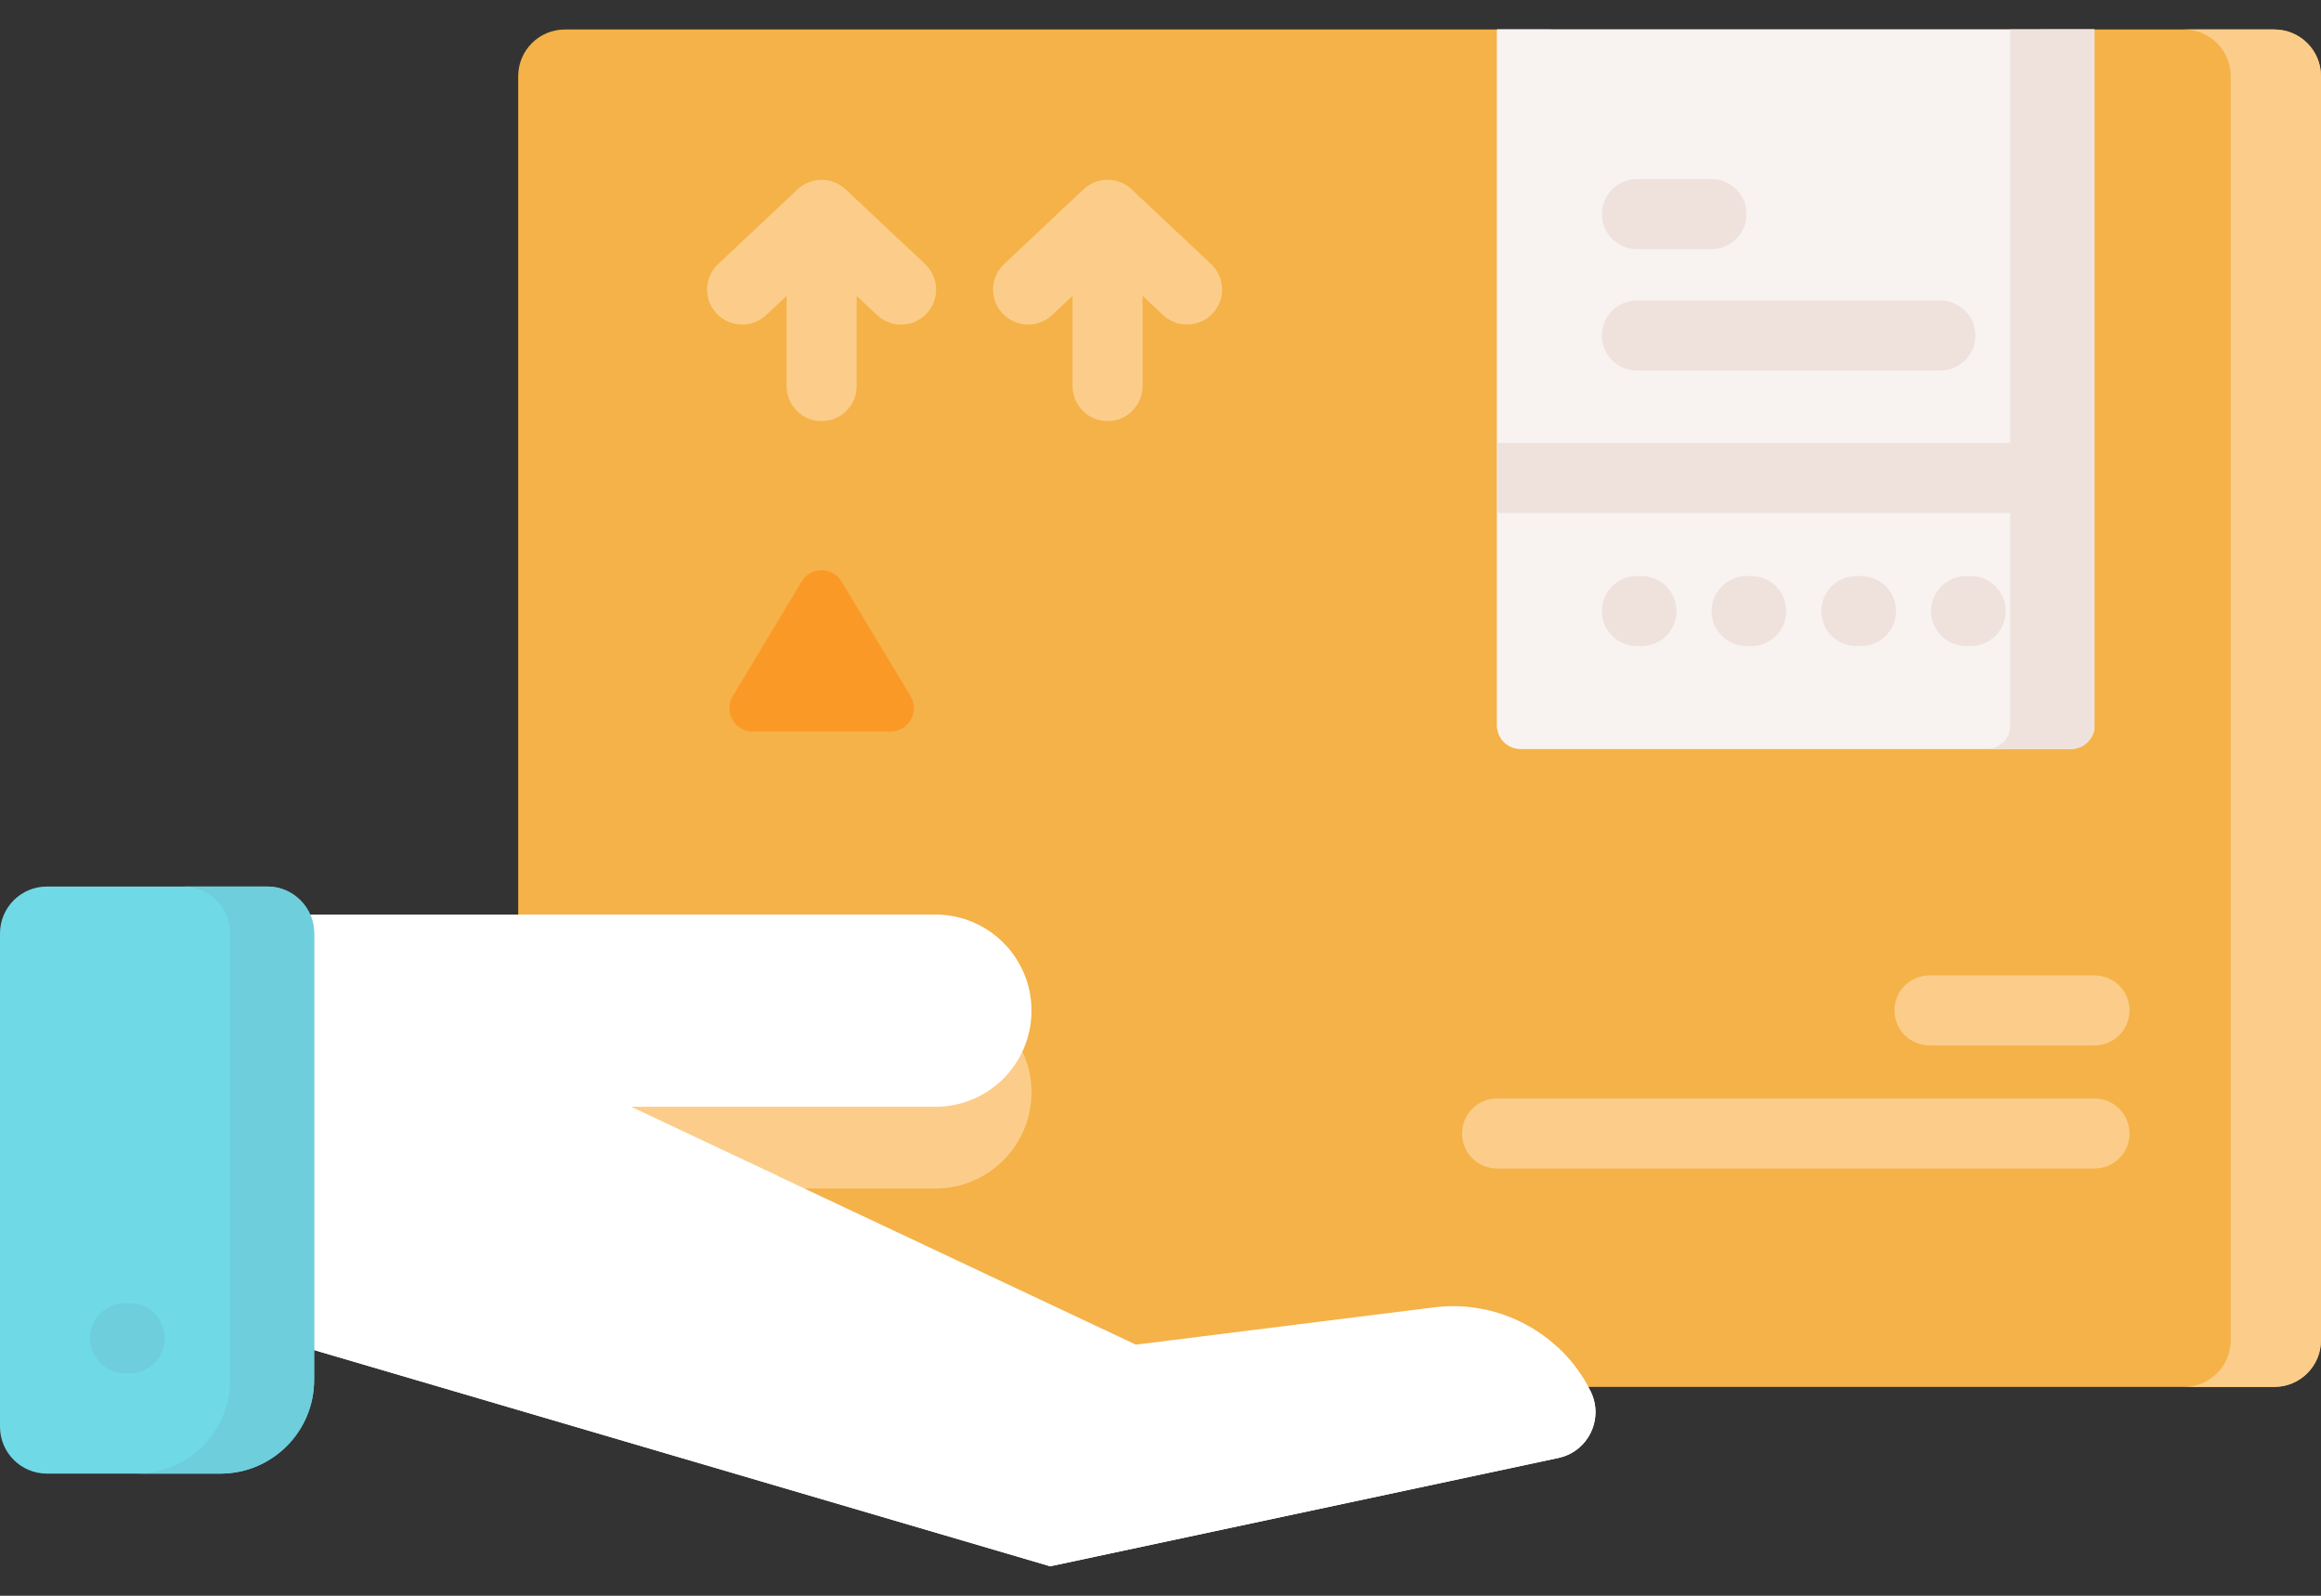<svg width="64" height="44" viewBox="0 0 64 44" fill="none" xmlns="http://www.w3.org/2000/svg">
<rect x="0" y="0" width="64" height="44" fill="#333333" stroke="none"/>
<path d="M64 2.101V36.953C64 37.666 63.423 38.241 62.712 38.241H15.576C14.865 38.241 14.289 37.666 14.289 36.953V2.101C14.289 1.389 14.865 0.813 15.576 0.813H42.764V18.72C42.764 19.011 43.001 19.248 43.292 19.248H55.743C56.034 19.248 56.271 19.011 56.271 18.72V0.813H62.712C63.423 0.813 64 1.389 64 2.101V2.101Z" fill="#F4B248"/>
<path d="M29.01 38.241H15.576C14.865 38.241 14.289 37.665 14.289 36.953V27.47H25.793C27.256 27.47 28.443 28.656 28.443 30.12C28.443 31.584 27.256 32.77 25.793 32.77H17.393L29.01 38.241Z" fill="#FCCD8A"/>
<path d="M64 2.101V36.953C64 37.666 63.423 38.241 62.712 38.241H60.223C60.934 38.241 61.511 37.666 61.511 36.953V2.101C61.511 1.389 60.934 0.813 60.223 0.813H62.712C63.423 0.813 64 1.389 64 2.101Z" fill="#FCCD8A"/>
<path d="M28.443 27.867C28.443 29.331 27.256 30.517 25.793 30.517H17.394L31.322 37.076L39.542 36.048C41.325 35.825 43.055 36.751 43.858 38.359C44.236 39.115 43.797 40.025 42.971 40.201L28.96 43.187L7.391 36.852V25.217H25.793C27.256 25.217 28.443 26.403 28.443 27.867Z" fill="white"/>
<path d="M43.995 38.936C43.995 39.521 43.593 40.068 42.97 40.2L28.959 43.187L7.39 36.852V34.859L28.363 41.018L41.985 38.114C42.495 38.006 42.853 37.61 42.951 37.147C43.316 37.487 43.626 37.894 43.857 38.359C43.951 38.547 43.995 38.743 43.995 38.936Z" fill="white"/>
<path d="M6.077 40.632H1.293C0.579 40.632 0 40.053 0 39.339V25.737C0 25.023 0.579 24.444 1.293 24.444H7.369C8.083 24.444 8.662 25.023 8.662 25.737V38.046C8.662 39.474 7.505 40.632 6.077 40.632Z" fill="#70D9E6"/>
<path d="M8.663 25.737V38.046C8.663 39.474 7.505 40.632 6.077 40.632H3.759C5.187 40.632 6.345 39.474 6.345 38.046V25.737C6.345 25.022 5.765 24.444 5.052 24.444H7.37C8.083 24.444 8.663 25.022 8.663 25.737V25.737Z" fill="#6ECEDC"/>
<path d="M3.577 37.864H3.447C2.914 37.864 2.481 37.432 2.481 36.899C2.481 36.365 2.914 35.933 3.447 35.933H3.577C4.11 35.933 4.543 36.365 4.543 36.899C4.543 37.432 4.11 37.864 3.577 37.864Z" fill="#6ECEDC"/>
<path d="M21.495 32.449H17.393C16.77 32.449 16.202 32.817 15.947 33.386C15.787 33.745 15.435 33.958 15.065 33.958C14.934 33.958 14.8 33.931 14.671 33.874C14.184 33.657 13.967 33.085 14.184 32.598C14.749 31.334 16.009 30.517 17.393 30.517L21.495 32.449Z" fill="white"/>
<path d="M57.111 20.648H41.925C41.569 20.648 41.281 20.36 41.281 20.004V0.813H57.754V20.004C57.754 20.36 57.466 20.648 57.111 20.648Z" fill="#F8F3F1"/>
<path d="M57.754 0.813V20.004C57.754 20.36 57.466 20.648 57.111 20.648H41.924C41.569 20.648 41.281 20.36 41.281 20.004V0.813H57.754Z" fill="#F8F3F1"/>
<path d="M57.755 0.813V20.004C57.755 20.36 57.466 20.648 57.111 20.648H54.788C55.143 20.648 55.431 20.36 55.431 20.004V0.813H57.755Z" fill="#EFE2DD"/>
<path d="M41.281 12.213H57.754V14.145H41.281V12.213Z" fill="#EFE2DD"/>
<path d="M53.505 10.217H45.134C44.601 10.217 44.169 9.785 44.169 9.252C44.169 8.718 44.601 8.286 45.134 8.286H53.505C54.038 8.286 54.471 8.718 54.471 9.252C54.471 9.785 54.038 10.217 53.505 10.217Z" fill="#EFE2DD"/>
<path d="M47.195 6.869H45.134C44.601 6.869 44.169 6.437 44.169 5.904C44.169 5.37 44.601 4.938 45.134 4.938H47.195C47.729 4.938 48.161 5.37 48.161 5.904C48.161 6.437 47.729 6.869 47.195 6.869Z" fill="#EFE2DD"/>
<path d="M45.264 17.815H45.134C44.601 17.815 44.169 17.383 44.169 16.849C44.169 16.316 44.601 15.883 45.134 15.883H45.264C45.797 15.883 46.229 16.316 46.229 16.849C46.229 17.383 45.797 17.815 45.264 17.815Z" fill="#EFE2DD"/>
<path d="M48.29 17.815H48.16C47.627 17.815 47.195 17.383 47.195 16.849C47.195 16.316 47.627 15.883 48.16 15.883H48.29C48.823 15.883 49.255 16.316 49.255 16.849C49.255 17.383 48.823 17.815 48.29 17.815Z" fill="#EFE2DD"/>
<path d="M51.316 17.815H51.187C50.653 17.815 50.221 17.383 50.221 16.849C50.221 16.316 50.653 15.883 51.187 15.883H51.316C51.849 15.883 52.282 16.316 52.282 16.849C52.282 17.383 51.849 17.815 51.316 17.815Z" fill="#EFE2DD"/>
<path d="M54.342 17.815H54.213C53.679 17.815 53.247 17.383 53.247 16.849C53.247 16.316 53.679 15.883 54.213 15.883H54.342C54.875 15.883 55.308 16.316 55.308 16.849C55.308 17.383 54.875 17.815 54.342 17.815Z" fill="#EFE2DD"/>
<path d="M23.317 5.22C22.945 4.871 22.366 4.871 21.994 5.22L19.802 7.281C19.414 7.646 19.395 8.257 19.761 8.646C19.951 8.848 20.207 8.95 20.464 8.95C20.701 8.95 20.939 8.863 21.126 8.688L21.69 8.158V10.647C21.69 11.18 22.122 11.612 22.655 11.612C23.189 11.612 23.621 11.18 23.621 10.647V8.158L24.185 8.688C24.574 9.053 25.185 9.035 25.55 8.646C25.916 8.257 25.897 7.646 25.509 7.281L23.317 5.22Z" fill="#FCCD8A"/>
<path d="M33.394 7.28L31.202 5.219C30.83 4.87 30.251 4.87 29.879 5.219L27.688 7.28C27.299 7.645 27.28 8.256 27.645 8.645C28.011 9.034 28.622 9.052 29.011 8.687L29.575 8.157V10.646C29.575 11.179 30.007 11.611 30.541 11.611C31.074 11.611 31.506 11.179 31.506 10.646V8.157L32.07 8.687C32.257 8.862 32.495 8.949 32.732 8.949C32.989 8.949 33.246 8.847 33.436 8.645C33.801 8.256 33.782 7.645 33.394 7.28Z" fill="#FCCD8A"/>
<path d="M22.104 16.036L20.205 19.193C19.947 19.622 20.256 20.169 20.757 20.169H24.554C25.055 20.169 25.364 19.622 25.106 19.193L23.207 16.036C22.957 15.62 22.354 15.62 22.104 16.036Z" fill="#FB9927"/>
<path d="M57.755 28.825H53.204C52.67 28.825 52.238 28.393 52.238 27.859C52.238 27.326 52.671 26.894 53.204 26.894H57.755C58.288 26.894 58.72 27.326 58.72 27.859C58.721 28.392 58.288 28.825 57.755 28.825Z" fill="#FCCD8A"/>
<path d="M57.754 32.22H41.281C40.748 32.22 40.315 31.788 40.315 31.254C40.315 30.721 40.748 30.288 41.281 30.288H57.755C58.288 30.288 58.72 30.721 58.72 31.254C58.72 31.788 58.288 32.22 57.754 32.22Z" fill="#FCCD8A"/>
</svg>
